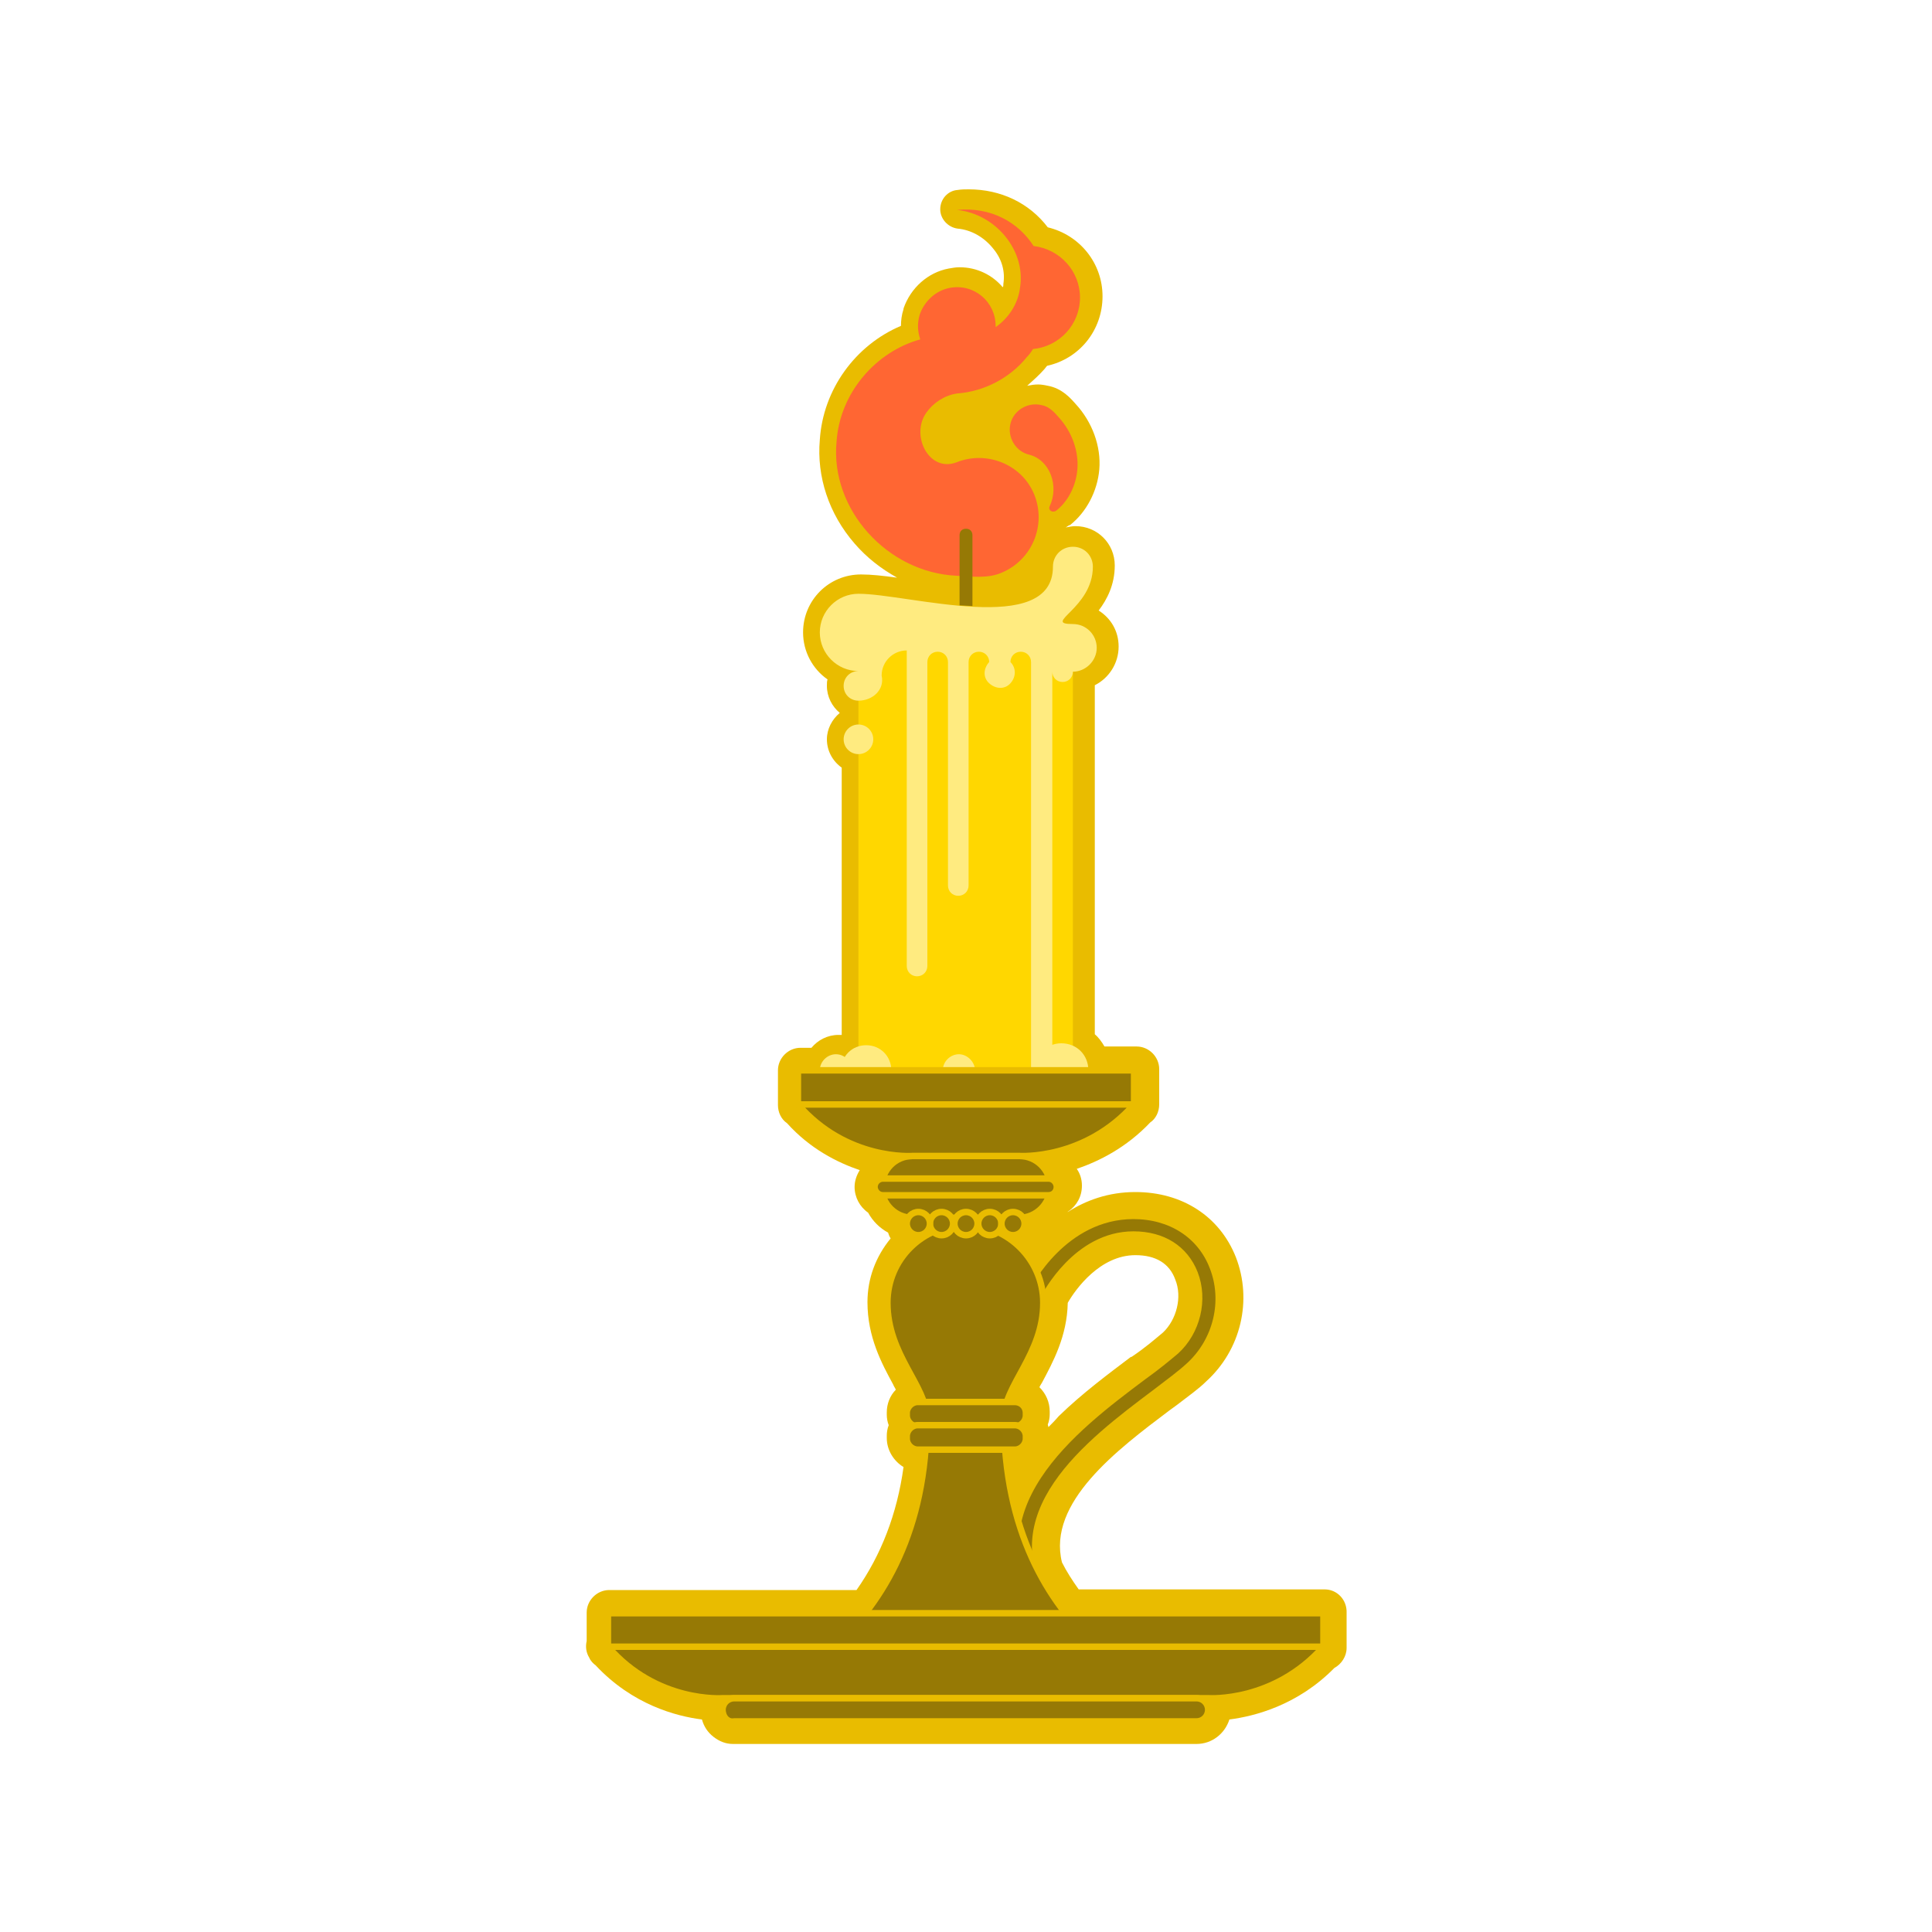 <?xml version="1.0" encoding="utf-8"?>
<!-- Generator: Adobe Illustrator 26.3.1, SVG Export Plug-In . SVG Version: 6.00 Build 0)  -->
<svg version="1.1" id="레이어_1" xmlns="http://www.w3.org/2000/svg" xmlns:xlink="http://www.w3.org/1999/xlink" x="0px"
	 y="0px" viewBox="0 0 300 300" style="enable-background:new 0 0 300 300;" xml:space="preserve">
<style type="text/css">
	.st0{fill:#E9BC00;}
	.st1{fill:#967905;stroke:#E9BC00;stroke-linecap:round;stroke-linejoin:round;stroke-miterlimit:10;}
	.st2{fill:#FFD700;}
	.st3{fill:#FFEB80;}
	.st4{fill:#FF6633;}
	.st5{fill:#967905;}
</style>
<path class="st0" d="M205.7,246.8h-38.2c-1-1.4-1.9-2.8-2.6-4.2c-2.3-9.3,8.6-17.5,16.7-23.6l1.1-0.8c1.8-1.4,3.4-2.5,4.6-3.7
	c5.4-4.9,7.2-12.6,4.6-19.3c-2.5-6.3-8.3-10.1-15.6-10.1c-4.2,0-7.7,1.3-10.5,3.1c0,0,0-0.1,0.1-0.1c1.3-0.9,2.1-2.3,2.1-4
	c0-1-0.3-1.9-0.8-2.6c3.5-1.2,7.7-3.3,11.4-7.2c0.9-0.6,1.4-1.7,1.4-2.8V166c0-1.9-1.6-3.5-3.5-3.5h-5c-0.4-0.7-0.9-1.4-1.5-1.9
	v-54.2c2.2-1.1,3.7-3.4,3.7-6c0-2.4-1.2-4.4-3.1-5.6c1.3-1.7,2.5-4,2.5-7c0-3.4-2.7-6.1-6.1-6.1c-0.5,0-1,0.1-1.5,0.2
	c0.1-0.1,0.2-0.1,0.3-0.2s0.2-0.1,0.4-0.2c2.5-2,4.2-5.2,4.5-8.6c0.3-3.6-1.1-7.4-3.7-10.2c-0.8-0.9-2.1-2.4-4.3-2.8
	c-0.5-0.1-1-0.2-1.5-0.2c-0.6,0-1.2,0.1-1.7,0.2c0.9-0.8,1.8-1.6,2.6-2.5c0.2-0.2,0.3-0.4,0.5-0.6c5-1.1,8.6-5.5,8.6-10.8
	c0-5.1-3.5-9.5-8.5-10.7c-2.9-3.8-7.3-5.9-12.3-5.9l0,0c-0.5,0-1.1,0-1.7,0.1c-1.5,0.1-2.7,1.4-2.7,3c0,1.5,1.2,2.8,2.7,3
	c2.2,0.2,4.2,1.4,5.6,3.2c1.3,1.6,1.8,3.5,1.5,5.4v0.1c0,0.1,0,0.3-0.1,0.4c-1.6-1.9-4-3.1-6.7-3.1c-0.6,0-1.1,0.1-1.7,0.2
	c-3.2,0.6-5.9,3-7,6.2V48c-0.3,0.9-0.4,1.8-0.4,2.6c-7.1,3-12.1,9.9-12.6,17.7c-0.5,5.7,1.4,11.5,5.4,16.1c1.9,2.2,4.1,3.9,6.6,5.3
	c-2.2-0.3-4-0.5-5.6-0.5c-5,0-9,4-9,9c0,3,1.5,5.7,3.8,7.3c-0.1,0.3-0.1,0.6-0.1,1c0,1.7,0.8,3.2,2,4.2c-1.2,1-2,2.5-2,4.1
	c0,1.8,0.9,3.4,2.3,4.4v41.5l0,0c-0.2,0-0.3,0-0.5,0c-1.7,0-3.2,0.8-4.2,2h-1.7c-1.9,0-3.5,1.6-3.5,3.5v5.4c0,1.1,0.5,2.2,1.4,2.8
	c3.6,4,7.8,6.1,11.3,7.3c-0.5,0.8-0.8,1.7-0.8,2.6c0,1.6,0.8,3.1,2.1,4c0.7,1.3,1.8,2.4,3.1,3.1c0.1,0.3,0.2,0.6,0.4,0.9
	c-2.3,2.8-3.6,6.2-3.6,9.9c0,5.4,2.2,9.5,4,12.8c0.1,0.3,0.3,0.5,0.4,0.8c-0.9,0.9-1.4,2.2-1.4,3.5v0.4c0,0.5,0.1,1.1,0.3,1.6
	c-0.2,0.5-0.3,1.1-0.3,1.6v0.4c0,1.9,1.1,3.6,2.6,4.5c-1,7.3-3.5,13.7-7.3,19.1H94.6c-1.9,0-3.5,1.6-3.5,3.5v4.4
	c-0.2,0.9-0.1,1.8,0.4,2.6c0.2,0.5,0.6,0.9,1,1.2c5.7,6.1,12.5,7.9,16.5,8.4c0.3,1.1,0.9,2,1.8,2.7s1.9,1.1,3,1.1c0.2,0,0.3,0,0.5,0
	h71.5c2.4,0,4.4-1.6,5.1-3.8c3.9-0.5,10.6-2.2,16.3-8c1.1-0.6,1.9-1.8,1.9-3.1v-5.4C209.2,248.4,207.6,246.8,205.7,246.8z
	 M162.8,221.6c0-0.1-0.1-0.3-0.1-0.4c0.2-0.5,0.3-1.1,0.3-1.6v-0.4c0-1.5-0.6-2.8-1.6-3.8c0.1-0.2,0.2-0.4,0.4-0.7
	c1.7-3.2,3.9-7.2,4-12.4c1.2-2.1,5-7.4,10.5-7.4c3.2,0,5.3,1.3,6.2,3.8c1.1,2.7,0.2,6.2-1.9,8.2c-1.2,1-2.8,2.4-4.9,3.8
	c0,0,0,0-0.1,0c-3.3,2.5-7.5,5.6-11.2,9.2C163.8,220.6,163.3,221.1,162.8,221.6z"/>
<g>
	<path class="st1" d="M163,252c-0.5,0-0.9-0.2-1.2-0.6c-12.1-16.8,5.3-29.8,15.7-37.6c2.1-1.5,3.8-2.9,5.1-4c3.3-3,4.5-8,2.9-12.1
		c-1.5-3.8-4.9-6-9.5-6c-8.9,0-13.7,9.5-13.8,9.6c-0.4,0.7-1.3,1-2,0.7c-0.7-0.4-1-1.3-0.7-2c0.2-0.5,5.7-11.2,16.5-11.2
		c5.8,0,10.4,3,12.3,7.9c2.1,5.3,0.6,11.5-3.7,15.4c-1.3,1.2-3.2,2.6-5.3,4.2c-10.1,7.6-25.5,19.1-15.1,33.5
		c0.5,0.7,0.3,1.6-0.3,2.1C163.6,251.9,163.3,252,163,252z"/>
</g>
<rect x="133.3" y="98.2" class="st2" width="33.3" height="68"/>
<g>
	<circle class="st3" cx="133.3" cy="114.8" r="2.3"/>
	<path class="st3" d="M133.3,108.8c-1.3,0-2.3-1-2.3-2.3s1-2.3,2.3-2.3c-3.3,0-6-2.7-6-6s2.7-6,6-6c7.7,0,30.2,6.8,30.2-4.2
		c0-1.8,1.4-3.1,3.1-3.1c1.8,0,3.1,1.4,3.1,3.1c0,6.5-8,8.9-3.1,8.9c2.1,0,3.7,1.7,3.7,3.7s-1.7,3.7-3.7,3.7l0,0
		c0,0.9-0.7,1.6-1.6,1.6c-0.9,0-1.6-0.7-1.6-1.6v62.1h-3.3v-63.6c0-0.9-0.7-1.6-1.6-1.6s-1.6,0.7-1.6,1.6c0.9,0.9,0.9,2.3,0,3.3
		s-2.3,0.9-3.3,0s-0.9-2.3,0-3.3c0-0.9-0.7-1.6-1.6-1.6s-1.6,0.7-1.6,1.6l0,0v34.7c0,0.9-0.7,1.6-1.6,1.6s-1.6-0.7-1.6-1.6v-34.7
		l0,0c0-0.9-0.7-1.6-1.6-1.6s-1.6,0.7-1.6,1.6v-0.4V150c0,0.9-0.7,1.6-1.6,1.6s-1.6-0.7-1.6-1.6v-49c-2.1,0-3.9,1.7-3.9,3.9
		C137.4,107.1,135.5,108.8,133.3,108.8z"/>
	<path class="st3" d="M160.6,166.2c0-2.2,1.8-4.2,4.2-4.2s4.2,1.8,4.2,4.2H160.6z"/>
	<path class="st3" d="M127.3,166.2c0-1.4,1.2-2.5,2.5-2.5c1.4,0,2.5,1.2,2.5,2.5H127.3z"/>
	<path class="st3" d="M146.4,166.2c0-1.4,1.2-2.5,2.5-2.5s2.5,1.2,2.5,2.5H146.4z"/>
	<path class="st3" d="M130.6,166.2c0-2.2,1.7-3.9,3.9-3.9s3.9,1.7,3.9,3.9H130.6z"/>
</g>
<g>
	<rect x="123.9" y="166.2" class="st1" width="52.2" height="5.4"/>
	<path class="st1" d="M158.3,189.1h-16.6c-2.6,0-4.8-2.1-4.8-4.8l0,0c0-2.6,2.1-4.8,4.8-4.8h16.6c2.6,0,4.8,2.1,4.8,4.8l0,0
		C163.1,186.9,160.9,189.1,158.3,189.1z"/>
	<path class="st1" d="M162.8,185.6h-25.7c-0.8,0-1.3-0.7-1.3-1.3l0,0c0-0.8,0.7-1.3,1.3-1.3h25.7c0.8,0,1.3,0.7,1.3,1.3l0,0
		C164.1,185,163.6,185.6,162.8,185.6z"/>
	<path class="st1" d="M141.7,179.5c0,0-10.2,0.8-17.8-8h52.2c-7.7,8.7-17.8,8-17.8,8H141.7z"/>
	<path class="st1" d="M112.3,264.7c4.4,0,31.6-9.7,31.6-44.5c0-5-6.1-9.8-6.1-17.9c0-6.8,5.5-12.1,12.1-12.1
		c6.7,0,12.1,5.5,12.1,12.1c0,8-6.1,12.8-6.1,17.9c0,34.9,27.3,44.5,31.6,44.5H112.3z"/>
	<circle class="st1" cx="150" cy="190" r="1.8"/>
	<circle class="st1" cx="153.7" cy="190" r="1.8"/>
	<circle class="st1" cx="157.3" cy="190" r="1.8"/>
	<rect x="94.4" y="250.5" class="st1" width="111.1" height="5.4"/>
	<path class="st1" d="M112.2,263.7c0,0-10.2,0.8-17.8-8h111.1c-7.7,8.7-17.8,8-17.8,8H112.2z"/>
	<circle class="st1" cx="146.2" cy="190" r="1.8"/>
	<circle class="st1" cx="142.6" cy="190" r="1.8"/>
	<path class="st1" d="M159.3,219.4v0.4c0,0.9-0.8,1.7-1.7,1.7h-15.1c-0.9,0-1.7-0.8-1.7-1.7v-0.4c0-0.9,0.8-1.7,1.7-1.7h15.1
		C158.5,217.7,159.3,218.4,159.3,219.4z"/>
	<path class="st1" d="M159.3,223v0.4c0,0.9-0.8,1.7-1.7,1.7h-15.1c-0.9,0-1.7-0.8-1.7-1.7V223c0-0.9,0.8-1.7,1.7-1.7h15.1
		C158.5,221.3,159.3,222.1,159.3,223z"/>
	<path class="st1" d="M112.2,265.5L112.2,265.5c0-1,0.8-1.8,1.8-1.8h71.8c1,0,1.8,0.8,1.8,1.8l0,0c0,1-0.8,1.8-1.8,1.8H114
		C113,267.5,112.2,266.6,112.2,265.5z"/>
</g>
<g>
	<path class="st4" d="M148.6,61.1c4.3-0.3,8.3-2.5,10.8-5.6c0.4-0.4,0.7-0.8,1-1.3c4.1-0.4,7.3-3.8,7.3-8c0-4.1-3.1-7.5-7.2-8
		c-2.4-3.7-6.6-6.1-11.9-5.6c6,0.6,10.7,6.3,9.8,12c-0.3,2.6-1.8,4.8-3.8,6.2c0-0.1,0-0.2,0-0.2c0-3.7-3.3-6.6-7.1-5.9
		c-2.2,0.4-4,2.1-4.7,4.2c-0.4,1.4-0.3,2.6,0.1,3.8c-6.9,1.9-12.5,8.3-13,15.9c-1,10.5,7.9,20.3,18.6,20.8c2.2,0.1,4.9,0.5,7.1-0.5
		c4.7-2,6.9-7.4,5-12.1s-7.4-6.9-12.1-5c-4.3,1.6-7.2-4.3-4.6-7.8C144.9,62.6,146.6,61.4,148.6,61.1z"/>
	<path class="st4" d="M163,78.6c1.5-3.2,0-7.2-3.2-8c-2.1-0.5-3.4-2.7-2.9-4.8c0.5-2.1,2.7-3.4,4.8-2.9c1.2,0.2,2,1.1,2.7,1.9
		c2.1,2.3,3.1,5.3,2.9,8c-0.2,2.7-1.5,5.1-3.3,6.5C163.4,79.7,162.7,79.2,163,78.6L163,78.6z"/>
</g>
<path class="st5" d="M149,94V83.1c0-0.6,0.4-1,1-1l0,0c0.6,0,1,0.4,1,1v11L149,94z"/>
</svg>
